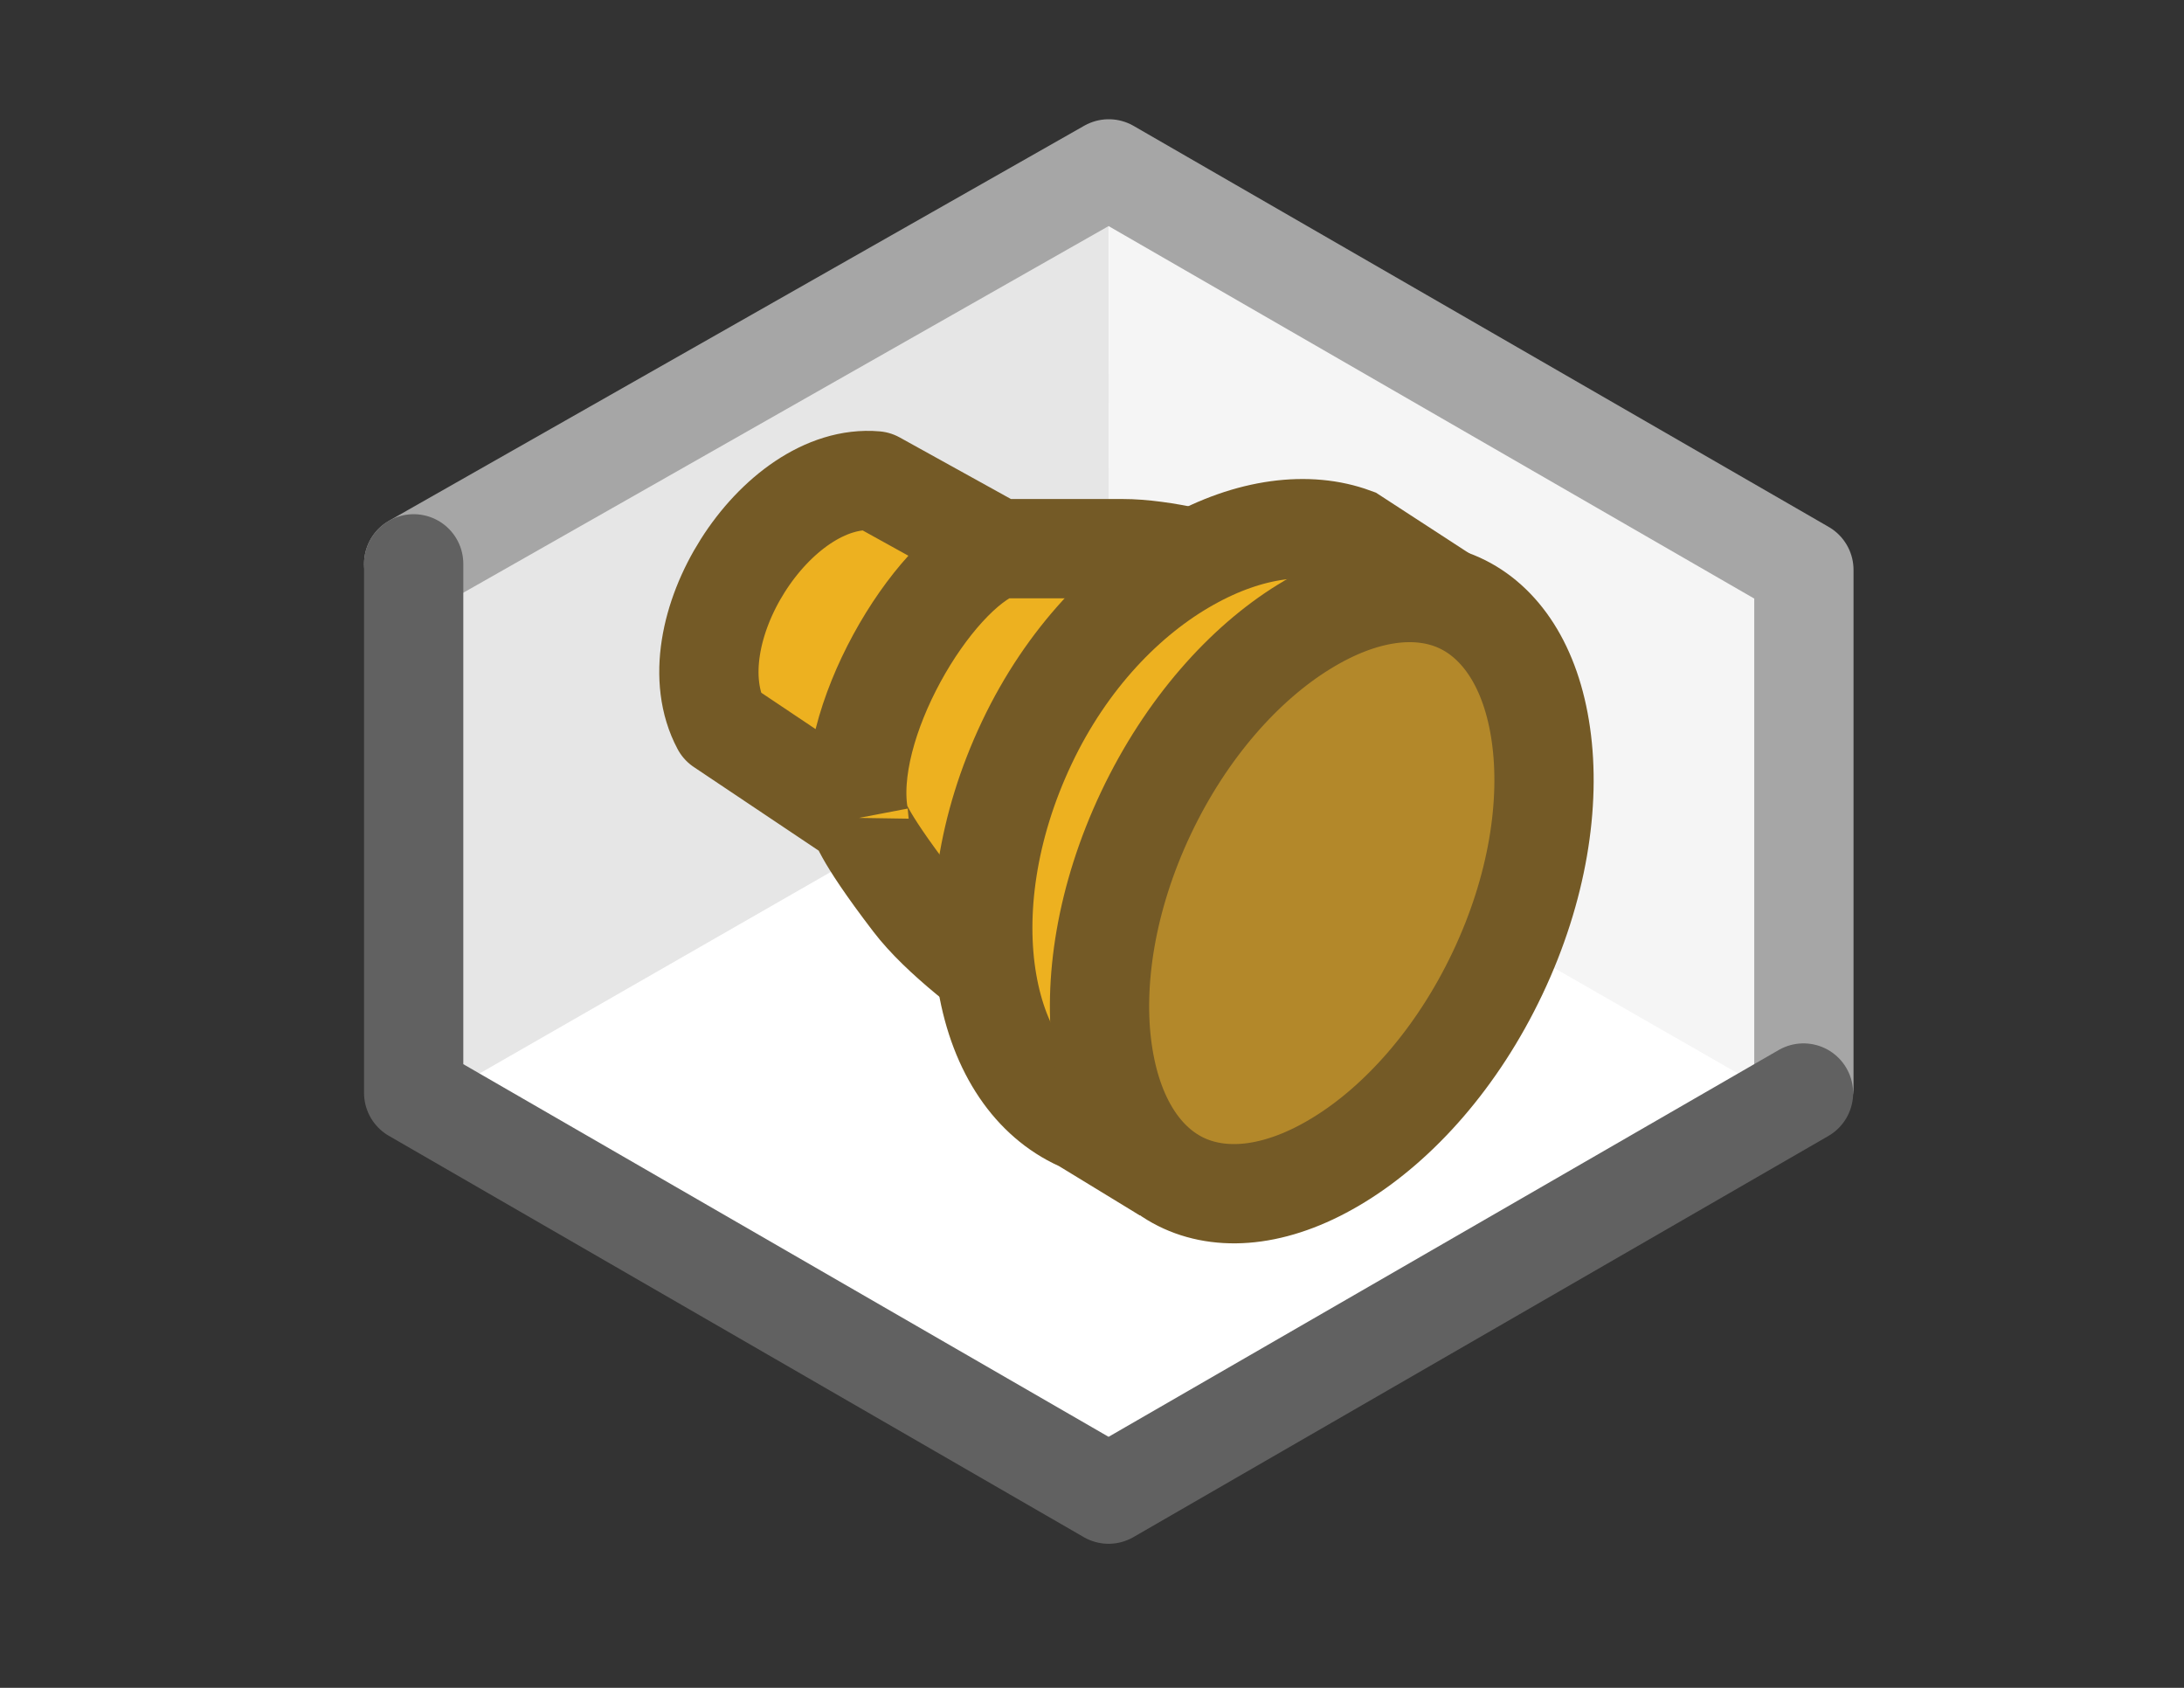<svg width="22" height="17" viewBox="0 0 22 17" fill="none" xmlns="http://www.w3.org/2000/svg">
<rect x="0" y="0" width="22" height="17" fill="#333333" stroke="none"/>
<path d="M11.167 1.679L4.167 5.679V11.179L11.167 15.179L18.167 11.179V5.679L11.167 1.679Z" fill="#FFFFFF"/>
<path d="M11.169 7.176L11.171 1.679L17.994 5.611V11.091L11.169 7.176Z" fill="#F5F5F5"/>
<path d="M11.169 7.176L11.167 1.679L4.344 5.616L4.344 11.091L11.169 7.176Z" fill="#E6E6E6"/>
<path d="M18.171 10.951V5.74L11.169 1.701L4.167 5.679" stroke="#A6A6A6" stroke-linecap="round" stroke-linejoin="round"/>
<path d="M4.167 5.679V11.007L11.167 15.049L18.167 11.009" stroke="#616161" stroke-linecap="round" stroke-linejoin="round"/>
<path d="M8.82 4.843L10.054 5.526H11.305C12.044 5.526 13.244 5.982 13.475 6.073C13.489 6.077 13.502 6.082 13.514 6.088C13.514 6.088 13.5 6.083 13.475 6.073C13.032 5.951 11.713 7.163 11.14 8.238C10.401 9.623 10.912 10.455 11.305 10.689C11.305 10.689 9.736 9.789 9.194 9.079C8.651 8.369 8.653 8.238 8.653 8.238L7.267 7.31C6.774 6.385 7.817 4.755 8.82 4.843Z" fill="#EDB120"/>
<path d="M10.054 5.526L8.82 4.843C7.817 4.755 6.774 6.385 7.267 7.31L8.653 8.238M10.054 5.526C10.054 5.526 10.832 5.526 11.305 5.526C12.125 5.526 13.514 6.088 13.514 6.088C13.116 5.874 11.731 7.13 11.14 8.238C10.401 9.623 10.912 10.455 11.305 10.689C11.305 10.689 9.736 9.789 9.194 9.079C8.651 8.369 8.653 8.238 8.653 8.238M10.054 5.526C9.382 5.781 8.475 7.31 8.653 8.238" stroke="#745A26" stroke-linejoin="round"/>
<path d="M10.926 11.317L10.9 11.301L10.873 11.289C10.407 11.077 10.065 10.594 9.945 9.895C9.825 9.198 9.939 8.333 10.344 7.479C10.746 6.631 11.352 6.007 11.979 5.656C12.592 5.311 13.184 5.246 13.635 5.412L14.187 5.771L11.28 11.533L10.926 11.317Z" fill="#EDB120" stroke="#745A26"/>
<path d="M15.085 9.803C14.679 10.659 14.091 11.31 13.493 11.678C12.891 12.05 12.34 12.106 11.928 11.919C11.517 11.732 11.206 11.282 11.107 10.591C11.009 9.905 11.138 9.045 11.544 8.188C11.95 7.332 12.538 6.681 13.136 6.313C13.738 5.941 14.29 5.885 14.701 6.072C15.112 6.26 15.424 6.709 15.522 7.4C15.62 8.086 15.492 8.946 15.085 9.803Z" fill="#B3882A" stroke="#745A26"/>
</svg>
